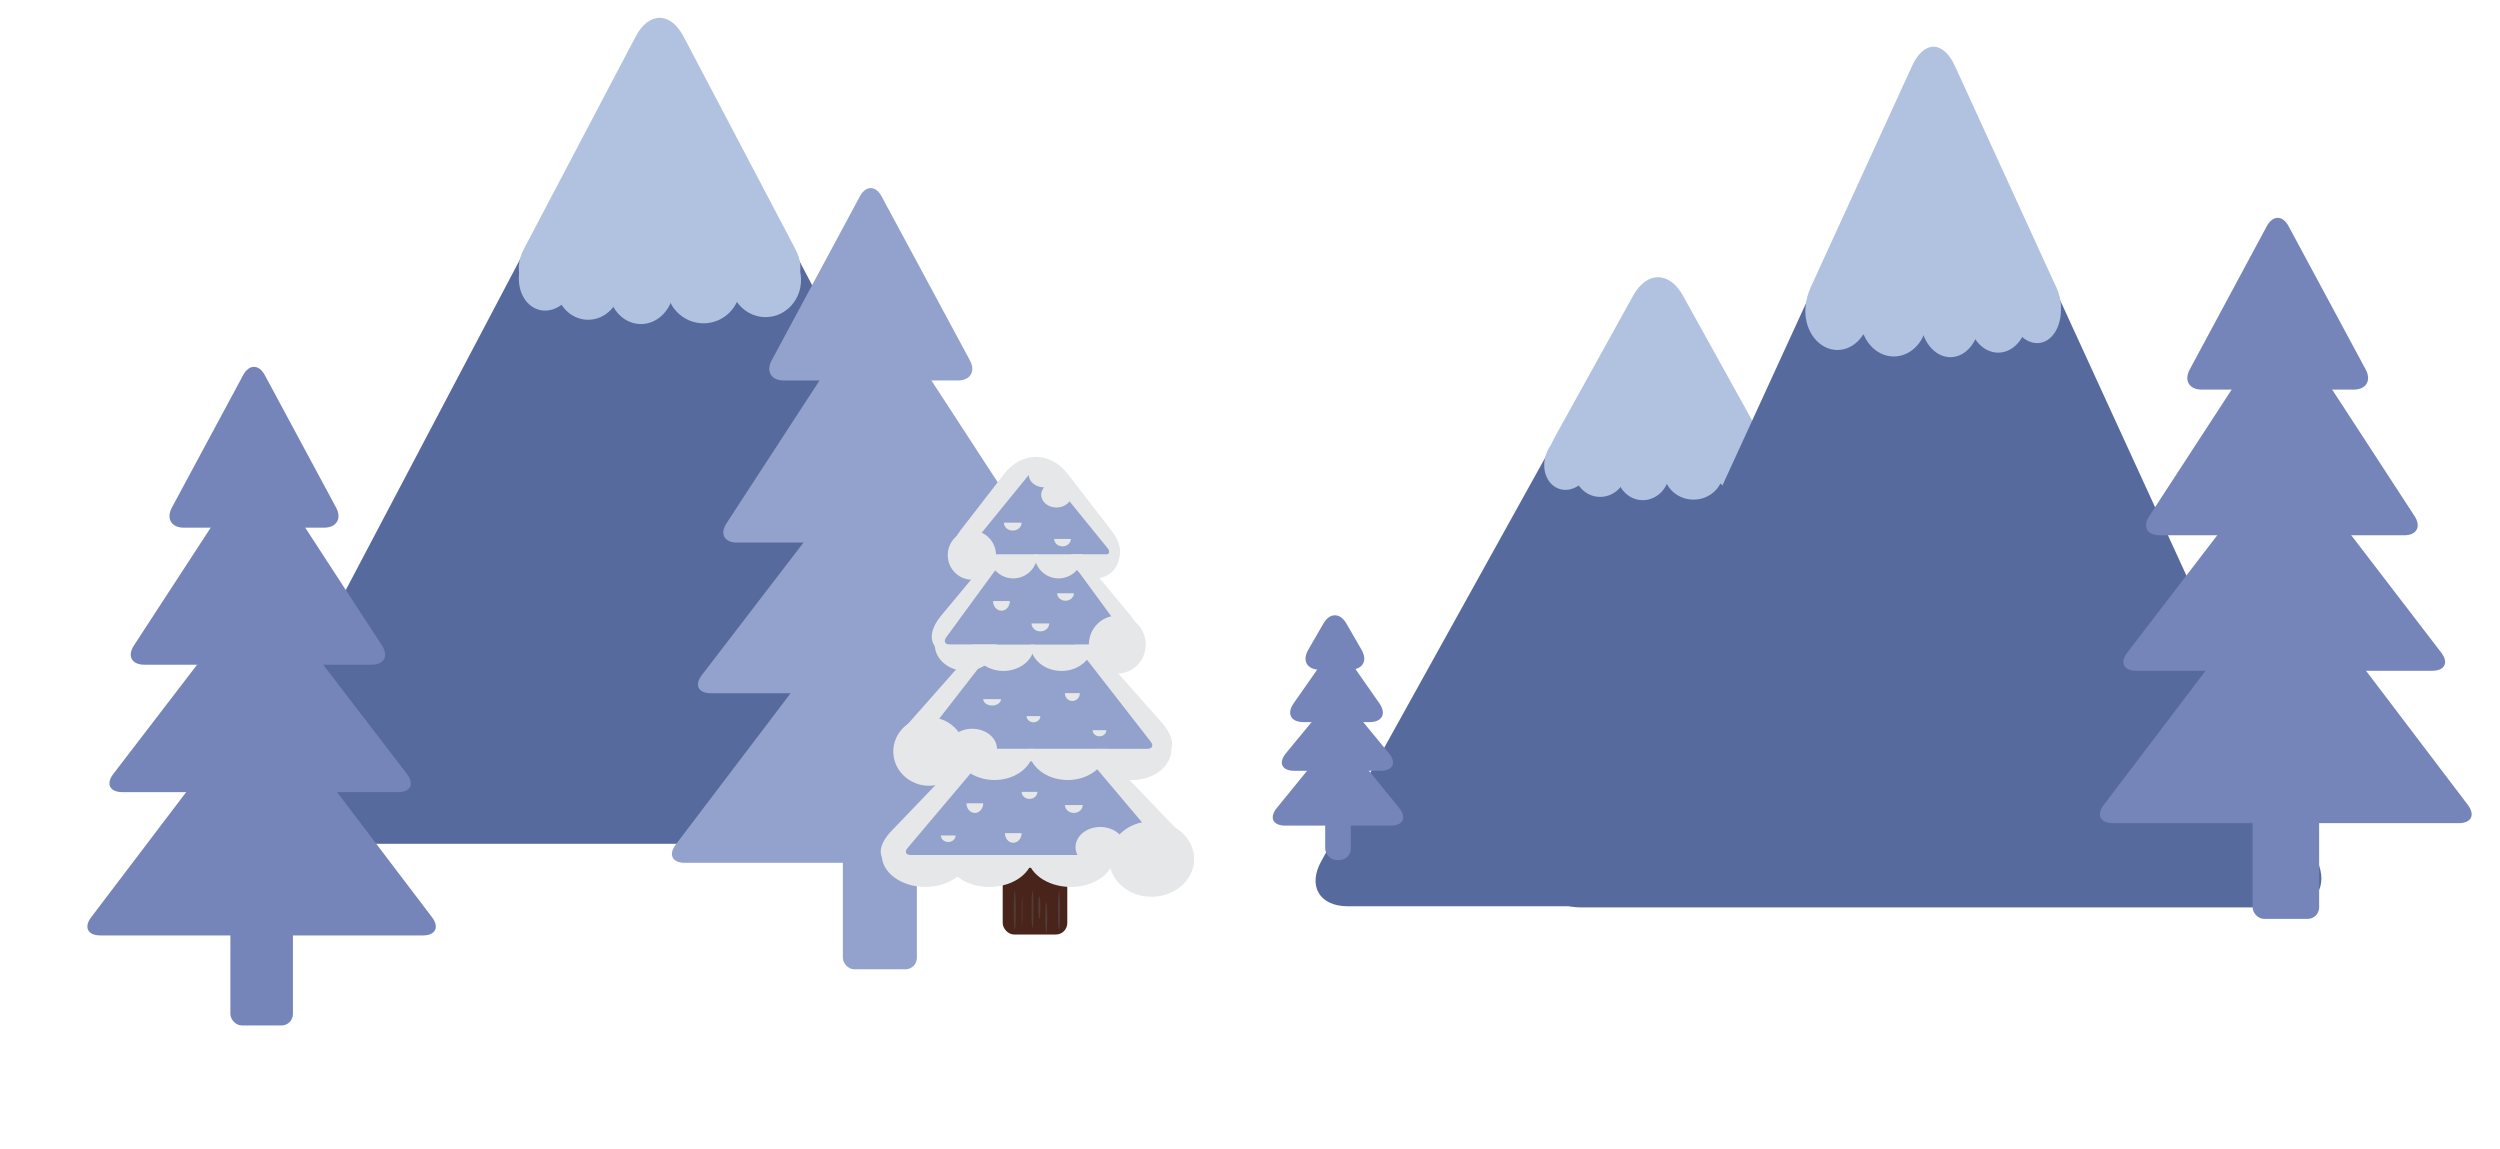<svg xmlns="http://www.w3.org/2000/svg" width="2181.3" height="1002.74" viewBox="0 0 2181.3 1002.74"><defs><style>.cls-1{fill:#576a9e;}.cls-2{fill:#b1c2e0;}.cls-3{fill:#7585ba;}.cls-4{fill:#93a2cc;}.cls-5{fill:#49241a;}.cls-6{fill:#513d38;}.cls-7{fill:#e6e7e8;}</style></defs><title>trees</title><g id="Layer_4" data-name="Layer 4"><path class="cls-1" d="M1152.83,751.39c-12,21.64-1.58,39.35,23.17,39.35h540.89c24.75,0,35.17-17.71,23.16-39.35L1468.28,261.62c-12-21.64-31.66-21.64-43.67,0Z"/><path class="cls-2" d="M1356,382.49c-12,21.65-1.55,39.36,23.2,39.36h135.06c24.75,0,35.18-17.71,23.19-39.36L1468.49,258.1c-12-21.65-31.63-21.65-43.62,0Z"/><ellipse class="cls-2" cx="1368.26" cy="403.1" rx="24.71" ry="20.43" transform="translate(552.05 1572.9) rotate(-71.51)"/><ellipse class="cls-2" cx="1396.42" cy="409.69" rx="23.9" ry="23.06" transform="translate(868.85 1765.97) rotate(-85.1)"/><ellipse class="cls-2" cx="1433.69" cy="411.71" rx="24.74" ry="23.06" transform="translate(935.83 1817.82) rotate(-86.53)"/><ellipse class="cls-2" cx="1477.6" cy="411.13" rx="24.8" ry="26.01" transform="translate(1041 1881.41) rotate(-89.01)"/><ellipse class="cls-2" cx="1521.33" cy="406.73" rx="25.02" ry="25.12" transform="translate(444.58 1555.86) rotate(-61.83)"/><path class="cls-1" d="M2021.73,750.83c10.32,22.5-1.49,40.91-26.24,40.91H1379c-24.75,0-36.56-18.41-26.24-40.91l315.73-688.4c10.32-22.5,27.2-22.5,37.52,0Z"/><path class="cls-2" d="M1794.27,251c10.3,22.5-1.52,40.91-26.27,40.91H1606c-24.75,0-36.57-18.41-26.27-40.91l88.55-193.37c10.3-22.5,27.17-22.5,37.47,0Z"/><ellipse class="cls-2" cx="1774.8" cy="266.53" rx="23.1" ry="33.15" transform="translate(-19.82 283.33) rotate(-9.08)"/><ellipse class="cls-2" cx="1743.26" cy="275.46" rx="25.83" ry="32.37" transform="translate(-3.53 23.32) rotate(-0.77)"/><ellipse class="cls-2" cx="1701.53" cy="278.2" rx="25.83" ry="33.52" transform="translate(-4.28 27.58) rotate(-0.93)"/><ellipse class="cls-2" cx="1652.35" cy="277.41" rx="33.61" ry="29.13" transform="translate(1365.51 1928.15) rotate(-89.67)"/><ellipse class="cls-2" cx="1603.38" cy="271.45" rx="33.93" ry="28.11" transform="translate(1317.32 1872.29) rotate(-89.48)"/><path class="cls-1" d="M206,696.45c-11.54,21.9-.73,39.81,24,39.81H920.49c24.75,0,35.56-17.91,24-39.81L596.22,35.56c-11.54-21.89-30.42-21.89-42,0Z"/><path class="cls-2" d="M457.27,216.91c-11.52,21.9-.7,39.83,24.05,39.83H669.75c24.75,0,35.57-17.93,24-39.83L596.49,32C585,10.07,566.1,10.07,554.58,32Z"/><ellipse class="cls-2" cx="478.52" cy="239.31" rx="32.05" ry="25.38" transform="translate(126.2 641.96) rotate(-75.38)"/><ellipse class="cls-2" cx="513.36" cy="247.89" rx="31.13" ry="28.53" transform="translate(247.68 752.28) rotate(-88)"/><ellipse class="cls-2" cx="559.47" cy="250.53" rx="32.23" ry="28.53" transform="translate(289.54 800.91) rotate(-88)"/><ellipse class="cls-2" cx="613.79" cy="249.77" rx="32.17" ry="32.32" transform="translate(-35.82 118.88) rotate(-10.75)"/><ellipse class="cls-2" cx="667.89" cy="244.05" rx="31.05" ry="32.62" transform="translate(-8.12 23.49) rotate(-2)"/><rect class="cls-3" x="1156.26" y="711.17" width="22.39" height="39.23" rx="10" ry="10"/><path class="cls-3" d="M1141.44,567c-5.5,9.52-1,17.32,10,17.32H1178c11,0,15.5-7.8,10-17.32l-13.27-23c-5.5-9.53-14.5-9.53-20,0Z"/><path class="cls-3" d="M1128.72,613.66c-6.3,9-2.46,16.39,8.54,16.39H1195c11,0,14.85-7.37,8.54-16.39l-25.94-37.14c-6.3-9-16.61-9-22.91,0Z"/><path class="cls-3" d="M1122.09,657.11c-7,8.5-3.71,15.45,7.29,15.45h75.06c11,0,14.28-6.95,7.29-15.45l-32.11-39c-7-8.5-18.43-8.5-25.42,0Z"/><path class="cls-3" d="M1114.13,704.86c-7,8.53-3.63,15.51,7.37,15.51h91.87c11,0,14.31-7,7.37-15.51l-40.68-49.94c-6.94-8.53-18.31-8.53-25.26,0Z"/><rect class="cls-4" x="735.42" y="724.37" width="64.58" height="121.36" rx="10" ry="10"/><path class="cls-4" d="M673.33,314.37c-5.21,9.68-.47,17.61,10.53,17.61H835.71c11,0,15.73-7.93,10.52-17.61l-77-143c-5.21-9.69-13.74-9.69-19,0Z"/><path class="cls-4" d="M633.87,456.63c-6,9.22-1.92,16.76,9.08,16.76H884.77c11,0,15.09-7.54,9.09-16.76L774.78,273.81c-6-9.22-15.83-9.22-21.83,0Z"/><path class="cls-4" d="M612.4,589c-6.7,8.73-3.17,15.87,7.83,15.87H912.05c11,0,14.52-7.14,7.83-15.87L778.31,404.43c-6.7-8.73-17.65-8.73-24.34,0Z"/><path class="cls-4" d="M589.59,736.89c-6.65,8.76-3.09,15.93,7.91,15.93H937.8c11,0,14.56-7.17,7.91-15.93l-166-218.62c-6.66-8.76-17.54-8.76-24.19,0Z"/><rect class="cls-5" x="874.88" y="751.29" width="56.35" height="64.11" rx="10" ry="10"/><ellipse class="cls-6" cx="885.38" cy="794.62" rx="0.86" ry="17.21"/><ellipse class="cls-6" cx="891.83" cy="794.23" rx="0.43" ry="12.24"/><ellipse class="cls-6" cx="900.85" cy="793.47" rx="0.86" ry="16.07"/><ellipse class="cls-6" cx="912.88" cy="800.74" rx="0.86" ry="13.39"/><ellipse class="cls-6" cx="906.87" cy="791.94" rx="0.86" ry="9.95"/><ellipse class="cls-6" cx="924.06" cy="794.62" rx="0.86" ry="17.21"/><path class="cls-7" d="M838.16,462.56c-15.16,19.57-7.31,35.58,17.44,35.58h96.52c24.75,0,32.6-16,17.44-35.58l-38.14-49.25c-15.16-19.57-40-19.57-55.12,0Z"/><path class="cls-7" d="M821.32,537c-15.82,19-8.52,34.61,16.23,34.61H970.17c24.75,0,32.05-15.57,16.23-34.61L932.63,472.3c-15.83-19-41.72-19-57.54,0Z"/><path class="cls-4" d="M966.28,478.16c2.78,3.41,1.45,6.21-2.95,6.21H848.69c-4.4,0-5.73-2.8-3-6.21L901,410.24a6.25,6.25,0,0,1,10.1,0Z"/><ellipse class="cls-7" cx="847.99" cy="484.37" rx="21.06" ry="21.42"/><path class="cls-7" d="M778.16,724.66C761,742.51,767.25,757.13,792,757.13h222c24.75,0,31-14.62,13.84-32.47L934.16,627a42.94,42.94,0,0,0-62.32,0Z"/><path class="cls-4" d="M1015.29,739.86c2.84,3.37,1.56,6.12-2.84,6.12H794.75c-4.4,0-5.68-2.75-2.84-6.12l106.53-126.2a6.54,6.54,0,0,1,10.32,0Z"/><ellipse class="cls-7" cx="1004.78" cy="749.6" rx="37.1" ry="32.91" transform="translate(-5.68 7.68) rotate(-0.44)"/><path class="cls-7" d="M901.19,746c0,15.39-17,27.87-37.94,27.87s-38-12.48-38-27.87Z"/><path class="cls-7" d="M972.27,746c0,15.39-17,27.87-37.95,27.87s-38-12.48-38-27.87Z"/><path class="cls-7" d="M845.29,746c0,15.38-17,27.87-37.94,27.87s-38-12.49-38-27.87Z"/><ellipse class="cls-7" cx="910.89" cy="414.08" rx="13.32" ry="11.13"/><ellipse class="cls-7" cx="921.79" cy="431.68" rx="13.32" ry="11.13"/><path class="cls-7" d="M793.13,630.56c-16.39,18.54-9.55,33.71,15.2,33.71h190.2c24.75,0,31.59-15.17,15.2-33.71l-80.5-91.06C916.84,521,890,521,873.63,539.5Z"/><path class="cls-4" d="M1004,647.09c2.7,3.47,1.31,6.32-3.09,6.32H807c-4.4,0-5.79-2.85-3.09-6.32l95.12-122.31a5.93,5.93,0,0,1,9.82,0Z"/><ellipse class="cls-7" cx="810.65" cy="655.7" rx="31.24" ry="29.89"/><path class="cls-7" d="M901.81,653.41c0,15-15.26,27.17-34.08,27.17s-34.08-12.17-34.08-27.17Z"/><path class="cls-7" d="M965.64,653.41c0,15-15.26,27.17-34.08,27.17s-34.08-12.17-34.08-27.17Z"/><path class="cls-7" d="M1022.11,653.45c0,15-15.26,27.17-34.08,27.17S954,668.46,954,653.45Z"/><path class="cls-4" d="M982.94,556c2.6,3.55,1.12,6.46-3.28,6.46H828.92c-4.4,0-5.88-2.91-3.28-6.46l73.93-101.09c2.59-3.55,6.84-3.55,9.44,0Z"/><ellipse class="cls-7" cx="974.88" cy="562.41" rx="24.82" ry="25.25"/><path class="cls-7" d="M905.15,483.6a21.06,21.06,0,1,1-42.12,0Z"/><path class="cls-7" d="M944.69,483.6a21.06,21.06,0,1,1-42.12,0Z"/><path class="cls-7" d="M976.79,483.6a21.06,21.06,0,1,1-42.12,0Z"/><path class="cls-7" d="M902.57,562.41c0,12.67-12.12,23-27.07,23s-27.08-10.28-27.08-23Z"/><path class="cls-7" d="M953.28,562.41c0,12.67-12.12,23-27.07,23s-27.08-10.28-27.08-23Z"/><path class="cls-7" d="M869.75,562.41c0,12.67-12.12,23-27.07,23s-27.08-10.28-27.08-23Z"/><ellipse class="cls-7" cx="960.01" cy="739.15" rx="21.59" ry="17.6"/><ellipse class="cls-7" cx="848.28" cy="653.45" rx="21.59" ry="17.6"/><path class="cls-7" d="M891.4,456.06c0,3.8-3.46,6.88-7.74,6.88s-7.73-3.08-7.73-6.88Z"/><path class="cls-7" d="M934.37,470.21c0,3.6-3.27,6.5-7.3,6.5s-7.31-2.9-7.31-6.5Z"/><path class="cls-7" d="M881.08,524.44c0,4.66-3.26,8.44-7.3,8.44s-7.31-3.78-7.31-8.44Z"/><path class="cls-7" d="M937,517.65c0,3.59-3.27,6.5-7.31,6.5s-7.3-2.91-7.3-6.5Z"/><path class="cls-7" d="M915.46,544c0,3.81-3.46,6.89-7.73,6.89S900,547.85,900,544Z"/><path class="cls-7" d="M942.11,604.76a6.46,6.46,0,1,1-12.9,0Z"/><path class="cls-7" d="M873.38,610c0,3.09-3.47,5.59-7.75,5.59s-7.75-2.5-7.75-5.59Z"/><path class="cls-7" d="M965.31,637.09c0,3-2.69,5.35-6,5.35s-6-2.39-6-5.35Z"/><path class="cls-7" d="M907.73,624.85c0,3-2.69,5.35-6,5.35s-6-2.39-6-5.35Z"/><path class="cls-7" d="M857.88,700.89c0,4.65-3.27,8.42-7.31,8.42s-7.31-3.77-7.31-8.42Z"/><path class="cls-7" d="M905.15,690.94c0,3.39-3.08,6.12-6.88,6.12s-6.87-2.73-6.87-6.12Z"/><path class="cls-7" d="M944.69,702.42c0,3.81-3.46,6.89-7.74,6.89s-7.74-3.08-7.74-6.89Z"/><path class="cls-7" d="M891.4,726.9c0,4.66-3.27,8.42-7.31,8.42s-7.3-3.76-7.3-8.42Z"/><path class="cls-7" d="M833.81,728.94c0,3.17-2.88,5.74-6.45,5.74s-6.44-2.57-6.44-5.74Z"/><rect class="cls-3" x="1965.45" y="692.65" width="58.04" height="109.09" rx="10" ry="10"/><path class="cls-3" d="M1910.6,322.34c-5.21,9.68-.48,17.61,10.52,17.61h132.44c11,0,15.74-7.93,10.53-17.61l-67.27-125c-5.21-9.69-13.74-9.69-19,0Z"/><path class="cls-3" d="M1875.27,450.3c-6,9.22-1.91,16.76,9.09,16.76h213.31c11,0,15.09-7.54,9.08-16.76L2001.93,289.36c-6-9.22-15.83-9.22-21.83,0Z"/><path class="cls-3" d="M1856.1,569.39c-6.69,8.73-3.17,15.87,7.83,15.87h258.25c11,0,14.53-7.14,7.83-15.87L2005.23,406.68c-6.7-8.73-17.65-8.73-24.35,0Z"/><path class="cls-3" d="M1835.59,702.29c-6.65,8.76-3.09,15.93,7.91,15.93h301.83c11,0,14.56-7.17,7.91-15.93L2006.51,509c-6.65-8.76-17.53-8.76-24.19,0Z"/><rect class="cls-3" x="201" y="792.14" width="54.59" height="102.6" rx="10" ry="10"/><path class="cls-3" d="M150,442.81c-5.21,9.68-.48,17.61,10.52,17.61H282.69c11,0,15.73-7.93,10.52-17.61L231.07,327.35c-5.21-9.69-13.74-9.69-18.95,0Z"/><path class="cls-3" d="M116.84,563.21c-6,9.21-1.91,16.76,9.09,16.76H324.17c11,0,15.09-7.55,9.08-16.76L236,413.84c-6-9.22-15.82-9.22-21.83,0Z"/><path class="cls-3" d="M98.88,675.27c-6.69,8.73-3.17,15.87,7.83,15.87H347.23c11,0,14.52-7.14,7.82-15.87L239.14,524.12c-6.69-8.73-17.65-8.73-24.34,0Z"/><path class="cls-3" d="M79.59,800.26c-6.65,8.76-3.09,15.93,7.91,15.93H369c11,0,14.56-7.17,7.91-15.93L240.34,620.37c-6.65-8.76-17.53-8.76-24.18,0Z"/></g></svg>
